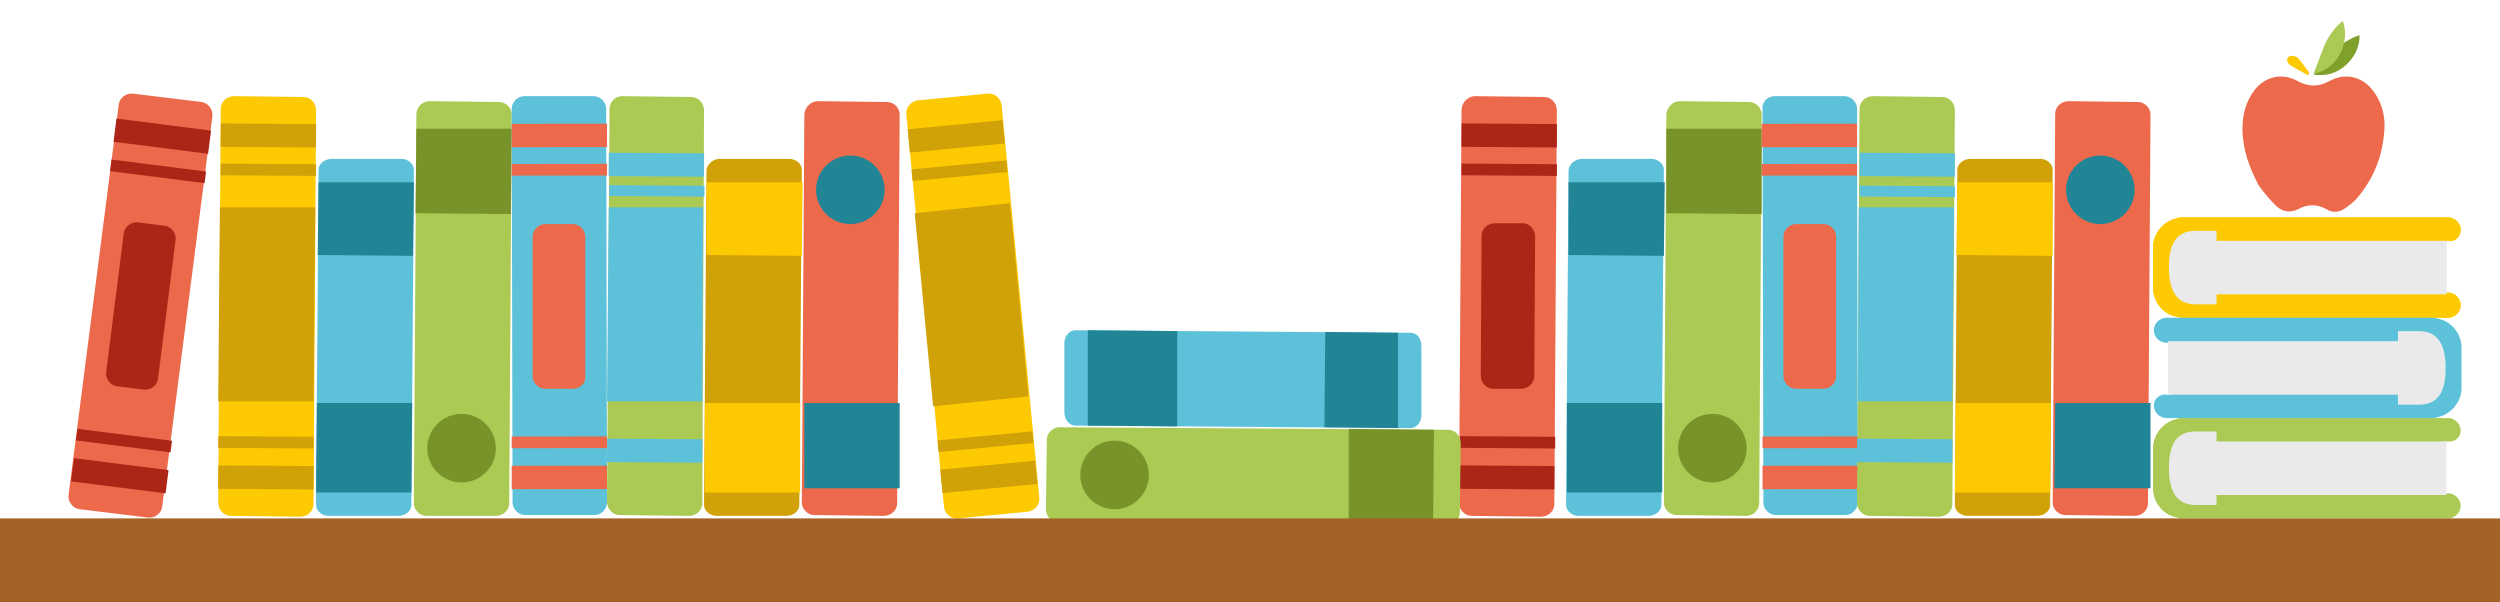 <?xml version="1.0" encoding="utf-8"?>
<!-- Generator: Adobe Illustrator 21.0.2, SVG Export Plug-In . SVG Version: 6.00 Build 0)  -->
<svg version="1.1" xmlns="http://www.w3.org/2000/svg" xmlns:xlink="http://www.w3.org/1999/xlink" x="0px" y="0px"
	 viewBox="0 0 299 72" style="enable-background:new 0 0 299 72;" xml:space="preserve">
<style type="text/css">
	.st0{fill:#FFFFFF;}
	.st1{fill:#EC6A4B;}
	.st2{fill:#AC2517;}
	.st3{fill:#FDC901;}
	.st4{fill:#D1A208;}
	.st5{fill:#5DC2D9;}
	.st6{fill:#228595;}
	.st7{fill:#AACA53;}
	.st8{fill:#77932A;}
	.st9{fill:#7FA02A;}
	.st10{fill:#EAEAEA;}
	.st11{fill:#A46226;}
</style>
<g id="Livello_2">
	<g>
		<rect y="-1" class="st0" width="299" height="73"/>
	</g>
</g>
<g id="Livello_1">
	<g>
		<g>
			<path class="st1" d="M15.9,11.2l8.2,1c0.8,0.1,1.4,0.9,1.3,1.7l-6,46.7c-0.1,0.8-0.9,1.4-1.7,1.3l-8.2-1
				c-0.8-0.1-1.4-0.9-1.3-1.7l6-46.7C14.3,11.7,15.1,11.1,15.9,11.2z"/>
			<rect x="13.7" y="14.9" transform="matrix(0.992 0.126 -0.126 0.992 2.218 -2.326)" class="st2" width="11.4" height="2.8"/>
			<rect x="13.2" y="19.8" transform="matrix(0.992 0.126 -0.126 0.992 2.741 -2.225)" class="st2" width="11.4" height="1.4"/>
			<rect x="8.6" y="55.5" transform="matrix(0.992 0.126 -0.126 0.992 7.311 -1.345)" class="st2" width="11.4" height="2.8"/>
			<rect x="9.1" y="52" transform="matrix(0.992 0.126 -0.126 0.992 6.788 -1.446)" class="st2" width="11.4" height="1.4"/>
		</g>
		<path class="st2" d="M17.2,46.6L14,46.2c-0.8-0.1-1.4-0.9-1.3-1.7l2.1-16.6c0.1-0.8,0.9-1.4,1.7-1.3l3.2,0.4
			c0.8,0.1,1.4,0.9,1.3,1.7l-2.1,16.6C18.8,46.1,18,46.7,17.2,46.6z"/>
	</g>
	<g>
		<g>
			<g>
				<path class="st3" d="M28,11.5l8.3,0.1c0.8,0,1.5,0.7,1.5,1.6l-0.3,47.1c0,0.8-0.7,1.5-1.6,1.5l-8.3-0.1c-0.8,0-1.5-0.7-1.5-1.6
					L26.4,13C26.4,12.2,27.1,11.5,28,11.5z"/>
				
					<rect x="26.4" y="14.8" transform="matrix(1 6.376930e-03 -6.376930e-03 1 0.104 -0.204)" class="st4" width="11.4" height="2.8"/>
				
					<rect x="26.4" y="19.6" transform="matrix(1 6.376930e-03 -6.376930e-03 1 0.13 -0.204)" class="st4" width="11.4" height="1.4"/>
				
					<rect x="26.1" y="55.7" transform="matrix(1 6.376930e-03 -6.376930e-03 1 0.365 -0.202)" class="st4" width="11.4" height="2.8"/>
				
					<rect x="26.1" y="52.2" transform="matrix(1 6.376930e-03 -6.376930e-03 1 0.338 -0.202)" class="st4" width="11.4" height="1.4"/>
			</g>
			<path class="st4" d="M33.5,46.5l-3.3,0c-0.8,0-1.5-0.7-1.5-1.6l0.1-16.7c0-0.8,0.7-1.5,1.6-1.5l3.3,0c0.8,0,1.5,0.7,1.5,1.6
				L35.1,45C35.1,45.8,34.4,46.5,33.5,46.5z"/>
		</g>
		<polygon class="st4" points="37.5,48 26.1,48 26.3,24.8 37.7,24.8 		"/>
	</g>
	<g>
		<g>
			<g>
				<path class="st5" d="M39.7,19l8.3,0c0.8,0,1.5,0.6,1.5,1.3l-0.3,40.1c0,0.7-0.7,1.3-1.6,1.3l-8.3,0c-0.8,0-1.5-0.6-1.5-1.3
					l0.3-40.1C38.1,19.6,38.8,19,39.7,19z"/>
				<polygon class="st6" points="49.4,30.6 38,30.5 38.1,21.8 49.5,21.8 				"/>
				<polygon class="st6" points="49.2,58.9 37.8,58.9 37.9,48.2 49.3,48.2 				"/>
			</g>
		</g>
	</g>
	<g>
		<g>
			<g>
				<path class="st5" d="M170,41.4l0,8.3c0,0.8-0.6,1.5-1.3,1.5l-40.1-0.3c-0.7,0-1.3-0.7-1.3-1.6l0-8.3c0-0.8,0.6-1.5,1.3-1.5
					l40.1,0.3C169.5,39.8,170,40.5,170,41.4z"/>
				<polygon class="st6" points="158.4,51.1 158.5,39.7 167.2,39.8 167.2,51.2 				"/>
				<polygon class="st6" points="130.1,50.9 130.1,39.5 140.8,39.6 140.8,51 				"/>
			</g>
		</g>
	</g>
	<g>
		<g>
			<g>
				<path class="st7" d="M51.4,12.1l8.3,0.1c0.8,0,1.5,0.7,1.5,1.5l-0.3,46.5c0,0.8-0.7,1.5-1.6,1.5L51,61.7c-0.8,0-1.5-0.7-1.5-1.5
					l0.3-46.5C49.8,12.8,50.5,12.1,51.4,12.1z"/>
				<polygon class="st8" points="61.1,25.6 49.7,25.5 49.8,15.4 61.2,15.4 				"/>
			</g>
		</g>
	</g>
	<circle class="st8" cx="55.2" cy="53.6" r="4.1"/>
	<g>
		<g>
			<path class="st5" d="M62.7,11.5l8.3,0c0.8,0,1.5,0.7,1.5,1.5l0.1,47.1c0,0.8-0.7,1.5-1.5,1.5l-8.3,0c-0.8,0-1.5-0.7-1.5-1.5
				l-0.1-47.1C61.2,12.2,61.9,11.5,62.7,11.5z"/>
			
				<rect x="61.2" y="14.8" transform="matrix(1 -1.215641e-03 1.215641e-03 1 -1.957556e-02 8.128350e-02)" class="st1" width="11.4" height="2.8"/>
			
				<rect x="61.2" y="19.6" transform="matrix(1 -1.215641e-03 1.215641e-03 1 -2.468662e-02 8.129282e-02)" class="st1" width="11.4" height="1.4"/>
			
				<rect x="61.2" y="55.7" transform="matrix(1 -1.215641e-03 1.215641e-03 1 -6.934675e-02 8.137426e-02)" class="st1" width="11.4" height="2.8"/>
			
				<rect x="61.2" y="52.2" transform="matrix(1 -1.215641e-03 1.215641e-03 1 -6.423569e-02 8.136494e-02)" class="st1" width="11.4" height="1.4"/>
		</g>
		<path class="st1" d="M68.5,46.5l-3.3,0c-0.8,0-1.5-0.7-1.5-1.5l0-16.7c0-0.8,0.7-1.5,1.5-1.5l3.3,0c0.8,0,1.5,0.7,1.5,1.5l0,16.7
			C70.1,45.8,69.4,46.5,68.5,46.5z"/>
	</g>
	<g>
		<g>
			<g>
				<path class="st7" d="M74.4,11.5l8.3,0.1c0.8,0,1.5,0.7,1.5,1.6L84,60.2c0,0.8-0.7,1.5-1.6,1.5l-8.3-0.1c-0.8,0-1.5-0.7-1.5-1.6
					L72.9,13C72.9,12.2,73.6,11.5,74.4,11.5z"/>
				
					<rect x="72.8" y="18.3" transform="matrix(1 6.376930e-03 -6.376930e-03 1 0.127 -0.5)" class="st5" width="11.4" height="2.8"/>
				
					<rect x="77.9" y="17.2" transform="matrix(6.376930e-03 -1 1 6.376930e-03 55.151 101.237)" class="st5" width="1.3" height="11.4"/>
				
					<rect x="72.6" y="52.5" transform="matrix(1 6.376930e-03 -6.376930e-03 1 0.345 -0.498)" class="st5" width="11.4" height="2.8"/>
			</g>
			<path class="st4" d="M80,46.5l-3.3,0c-0.8,0-1.5-0.7-1.5-1.6l0.1-16.7c0-0.8,0.7-1.5,1.6-1.5l3.3,0c0.8,0,1.5,0.7,1.5,1.6
				L81.5,45C81.5,45.8,80.8,46.5,80,46.5z"/>
		</g>
		<polygon class="st5" points="84,48 72.6,48 72.8,24.8 84.1,24.8 		"/>
	</g>
	<g>
		<g>
			<g>
				<path class="st4" d="M86.1,19l8.3,0c0.8,0,1.5,0.6,1.5,1.3l-0.3,40.1c0,0.7-0.7,1.3-1.6,1.3l-8.3,0c-0.8,0-1.5-0.6-1.5-1.3
					l0.3-40.1C84.6,19.6,85.3,19,86.1,19z"/>
				<polygon class="st3" points="95.9,30.6 84.5,30.5 84.5,21.8 96,21.8 				"/>
				<polygon class="st3" points="95.7,58.9 84.3,58.9 84.3,48.2 95.7,48.2 				"/>
			</g>
		</g>
	</g>
	<g>
		<g>
			<g>
				<path class="st1" d="M97.8,12.1l8.3,0.1c0.8,0,1.5,0.7,1.5,1.5l-0.3,46.5c0,0.8-0.7,1.5-1.6,1.5l-8.3-0.1
					c-0.8,0-1.5-0.7-1.5-1.5l0.3-46.5C96.3,12.8,97,12.1,97.8,12.1z"/>
				<polygon class="st6" points="107.6,58.4 96.2,58.4 96.2,48.2 107.6,48.2 				"/>
			</g>
		</g>
	</g>
	<circle class="st6" cx="101.7" cy="22.7" r="4.1"/>
	<g>
		<g>
			<path class="st1" d="M176.4,11.5l8.3,0.1c0.8,0,1.5,0.7,1.5,1.6l-0.3,47.1c0,0.8-0.7,1.5-1.6,1.5l-8.3-0.1
				c-0.8,0-1.5-0.7-1.5-1.6l0.3-47.1C174.9,12.2,175.6,11.5,176.4,11.5z"/>
			
				<rect x="174.8" y="14.8" transform="matrix(1 6.932118e-03 -6.932118e-03 1 0.116 -1.251)" class="st2" width="11.4" height="2.8"/>
			
				<rect x="174.8" y="19.6" transform="matrix(1 6.932118e-03 -6.932118e-03 1 0.145 -1.251)" class="st2" width="11.4" height="1.4"/>
			
				<rect x="174.5" y="55.7" transform="matrix(1 6.932118e-03 -6.932118e-03 1 0.4 -1.248)" class="st2" width="11.4" height="2.8"/>
			
				<rect x="174.6" y="52.2" transform="matrix(1 6.932118e-03 -6.932118e-03 1 0.371 -1.248)" class="st2" width="11.4" height="1.4"/>
		</g>
		<path class="st2" d="M181.9,46.5l-3.3,0c-0.8,0-1.5-0.7-1.5-1.6l0.1-16.7c0-0.8,0.7-1.5,1.6-1.5l3.3,0c0.8,0,1.5,0.7,1.5,1.6
			L183.5,45C183.5,45.8,182.8,46.5,181.9,46.5z"/>
	</g>
	<g>
		<g>
			<g>
				<path class="st3" d="M109.8,12l8.3-0.8c0.8-0.1,1.6,0.5,1.7,1.4l4.5,46.9c0.1,0.8-0.5,1.6-1.4,1.7l-8.3,0.8
					c-0.8,0.1-1.6-0.5-1.7-1.4l-4.5-46.9C108.3,12.9,108.9,12.1,109.8,12z"/>
				
					<rect x="108.6" y="14.9" transform="matrix(0.996 -9.487569e-02 9.487569e-02 0.996 -1.025 10.92)" class="st4" width="11.4" height="2.8"/>
				
					<rect x="109" y="19.7" transform="matrix(0.996 -9.487569e-02 9.487569e-02 0.996 -1.42 10.977)" class="st4" width="11.4" height="1.4"/>
				
					<rect x="112.5" y="55.6" transform="matrix(0.996 -9.487569e-02 9.487569e-02 0.996 -4.874 11.472)" class="st4" width="11.4" height="2.8"/>
				
					<rect x="112.1" y="52.1" transform="matrix(0.996 -9.487569e-02 9.487569e-02 0.996 -4.479 11.415)" class="st4" width="11.4" height="1.4"/>
			</g>
			<path class="st4" d="M118.8,46.3l-3.2,0.3c-0.8,0.1-1.6-0.5-1.7-1.4l-1.6-16.6c-0.1-0.8,0.5-1.6,1.4-1.7l3.2-0.3
				c0.8-0.1,1.6,0.5,1.7,1.4l1.6,16.6C120.3,45.5,119.7,46.2,118.8,46.3z"/>
		</g>
		<polygon class="st4" points="123,47.4 111.6,48.6 109.4,25.5 120.8,24.3 		"/>
	</g>
	<g>
		<g>
			<g>
				<path class="st5" d="M189.2,19l8.3,0c0.8,0,1.5,0.6,1.5,1.3l-0.3,40.1c0,0.7-0.7,1.3-1.6,1.3l-8.3,0c-0.8,0-1.5-0.6-1.5-1.3
					l0.3-40.1C187.7,19.6,188.4,19,189.2,19z"/>
				<polygon class="st6" points="199,30.6 187.6,30.5 187.6,21.8 199.1,21.8 				"/>
				<polygon class="st6" points="198.8,58.9 187.4,58.9 187.4,48.2 198.8,48.2 				"/>
			</g>
		</g>
	</g>
	<g>
		<g>
			<g>
				<path class="st7" d="M200.9,12.1l8.3,0.1c0.8,0,1.5,0.7,1.5,1.5l-0.3,46.5c0,0.8-0.7,1.5-1.6,1.5l-8.3-0.1
					c-0.8,0-1.5-0.7-1.5-1.5l0.3-46.5C199.4,12.8,200.1,12.1,200.9,12.1z"/>
				<polygon class="st8" points="210.7,25.6 199.3,25.5 199.3,15.4 210.7,15.4 				"/>
			</g>
		</g>
	</g>
	<circle class="st8" cx="204.8" cy="53.6" r="4.1"/>
	<g>
		<g>
			<g>
				<path class="st7" d="M174.7,53l-0.1,8.3c0,0.8-0.7,1.5-1.5,1.5l-46.5-0.3c-0.8,0-1.5-0.7-1.5-1.6l0.1-8.3c0-0.8,0.7-1.5,1.5-1.5
					l46.5,0.3C174,51.4,174.7,52.1,174.7,53z"/>
				<polygon class="st8" points="161.3,62.7 161.3,51.3 171.5,51.4 171.4,62.8 				"/>
			</g>
		</g>
	</g>
	<circle class="st8" cx="133.3" cy="56.8" r="4.1"/>
	<g>
		<g>
			<path class="st5" d="M212.3,11.5l8.3,0c0.8,0,1.5,0.7,1.5,1.5l0.1,47.1c0,0.8-0.7,1.5-1.5,1.5l-8.3,0c-0.8,0-1.5-0.7-1.5-1.5
				l-0.1-47.1C210.7,12.2,211.4,11.5,212.3,11.5z"/>
			
				<rect x="210.7" y="14.8" transform="matrix(1 -1.215641e-03 1.215641e-03 1 -1.946505e-02 0.263)" class="st1" width="11.4" height="2.8"/>
			
				<rect x="210.7" y="19.6" transform="matrix(1 -1.215641e-03 1.215641e-03 1 -2.457611e-02 0.263)" class="st1" width="11.4" height="1.4"/>
			
				<rect x="210.8" y="55.7" transform="matrix(1 -1.215641e-03 1.215641e-03 1 -6.923624e-02 0.263)" class="st1" width="11.4" height="2.8"/>
			
				<rect x="210.8" y="52.2" transform="matrix(1 -1.215641e-03 1.215641e-03 1 -6.412518e-02 0.263)" class="st1" width="11.4" height="1.4"/>
		</g>
		<path class="st1" d="M218.1,46.5l-3.3,0c-0.8,0-1.5-0.7-1.5-1.5l0-16.7c0-0.8,0.7-1.5,1.5-1.5l3.3,0c0.8,0,1.5,0.7,1.5,1.5l0,16.7
			C219.6,45.8,218.9,46.5,218.1,46.5z"/>
	</g>
	<g>
		<g>
			<g>
				<path class="st7" d="M224,11.5l8.3,0.1c0.8,0,1.5,0.7,1.5,1.6l-0.3,47.1c0,0.8-0.7,1.5-1.6,1.5l-8.3-0.1c-0.8,0-1.5-0.7-1.5-1.6
					l0.3-47.1C222.4,12.2,223.1,11.5,224,11.5z"/>
				
					<rect x="222.4" y="18.3" transform="matrix(1 6.376930e-03 -6.376930e-03 1 0.13 -1.454)" class="st5" width="11.4" height="2.8"/>
				
					<rect x="227.4" y="17.2" transform="matrix(6.376930e-03 -1 1 6.376930e-03 203.758 250.794)" class="st5" width="1.3" height="11.4"/>
				
					<rect x="222.1" y="52.5" transform="matrix(1 6.376930e-03 -6.376930e-03 1 0.348 -1.452)" class="st5" width="11.4" height="2.8"/>
			</g>
			<path class="st4" d="M229.5,46.5l-3.3,0c-0.8,0-1.5-0.7-1.5-1.6l0.1-16.7c0-0.8,0.7-1.5,1.6-1.5l3.3,0c0.8,0,1.5,0.7,1.5,1.6
				L231.1,45C231.1,45.8,230.4,46.5,229.5,46.5z"/>
		</g>
		<polygon class="st5" points="233.5,48 222.2,48 222.3,24.8 233.7,24.8 		"/>
	</g>
	<g>
		<g>
			<g>
				<path class="st4" d="M235.7,19l8.3,0c0.8,0,1.5,0.6,1.5,1.3l-0.3,40.1c0,0.7-0.7,1.3-1.6,1.3l-8.3,0c-0.8,0-1.5-0.6-1.5-1.3
					l0.3-40.1C234.1,19.6,234.8,19,235.7,19z"/>
				<polygon class="st3" points="245.5,30.6 234,30.5 234.1,21.8 245.5,21.8 				"/>
				<polygon class="st3" points="245.2,58.9 233.8,58.9 233.9,48.2 245.3,48.2 				"/>
			</g>
		</g>
	</g>
	<g>
		<g>
			<g>
				<path class="st1" d="M247.4,12.1l8.3,0.1c0.8,0,1.5,0.7,1.5,1.5l-0.3,46.5c0,0.8-0.7,1.5-1.6,1.5l-8.3-0.1
					c-0.8,0-1.5-0.7-1.5-1.5l0.3-46.5C245.8,12.8,246.5,12.1,247.4,12.1z"/>
				<polygon class="st6" points="257.2,58.4 245.7,58.4 245.8,48.2 257.2,48.2 				"/>
			</g>
		</g>
	</g>
	<circle class="st6" cx="251.2" cy="22.7" r="4.1"/>
	<g id="W0AWhy_1_">
		<g>
			<path class="st0" d="M268.2,15.4c0,2.4,0.8,4.6,2,6.7c0.6,1,1.4,1.8,2.2,2.6c0.7,0.7,1.7,0.9,2.6,0.3c1.1-0.6,2.2-0.6,3.3,0
				c0.8,0.4,1.6,0.4,2.3-0.1c0.5-0.3,1-0.7,1.4-1.2c1.8-2.2,2.8-4.7,3.2-7.4c0.2-2-0.1-3.9-1.4-5.6c-1.3-1.6-3.3-2.1-5.1-1
				c-1.3,0.7-2.5,0.7-3.8,0c-1.8-1-3.8-0.6-5.1,1C268.6,12.1,268.2,13.7,268.2,15.4z M282.2,4.2c-1.2,0.3-2.1,1-2.9,1.9
				C278.4,7,277.6,8,276.7,9C279.7,9.5,282.2,6.8,282.2,4.2z M276,9c0.1-0.1,0.2-0.1,0.2-0.2c-0.4-0.6-0.8-1.3-1.4-1.8
				c-0.2-0.2-0.9-0.3-1.1-0.1c-0.4,0.4,0,0.8,0.4,1.1C274.7,8.2,275.4,8.6,276,9z"/>
			<path class="st1" d="M268.2,15.4c0-1.7,0.4-3.3,1.5-4.7c1.3-1.6,3.3-2,5.1-1c1.3,0.7,2.5,0.7,3.8,0c1.8-1,3.8-0.6,5.1,1
				c1.3,1.6,1.7,3.6,1.4,5.6c-0.3,2.8-1.4,5.3-3.2,7.4c-0.4,0.5-0.9,0.8-1.4,1.2c-0.7,0.5-1.5,0.6-2.3,0.1c-1.1-0.6-2.2-0.6-3.3,0
				c-1,0.5-1.9,0.3-2.6-0.3c-0.8-0.8-1.6-1.7-2.2-2.6C269,20,268.2,17.8,268.2,15.4z"/>
			<path class="st9" d="M282.2,4.2c0.1,2.6-2.5,5.3-5.5,4.7c0.9-1,1.7-2,2.5-2.9C280,5.3,281,4.6,282.2,4.2z"/>
			<path class="st7" d="M280.2,2.5c0.9,2.4-0.5,5.8-3.5,6.3c0.5-1.2,0.9-2.4,1.4-3.6C278.6,4.2,279.3,3.2,280.2,2.5z"/>
			<path class="st3" d="M276,9c-0.6-0.4-1.3-0.7-1.9-1.1c-0.4-0.2-0.8-0.7-0.4-1.1c0.2-0.2,0.9-0.1,1.1,0.1c0.5,0.5,0.9,1.2,1.4,1.8
				C276.2,8.8,276.1,8.9,276,9z"/>
		</g>
	</g>
	<g>
		<path class="st3" d="M294.3,27.5L294.3,27.5c0-0.8-0.7-1.5-1.5-1.5h-4.1h-27.5h-0.3c-0.2,0-0.3,0-0.5,0.1
			c-1.6,0.3-2.9,1.8-2.9,3.5v4.8c0,1.7,1.2,3.2,2.9,3.5c0.1,0,0.3,0.1,0.5,0.1h0.3h27.5h4.1c0.8,0,1.5-0.7,1.5-1.5s-0.7-1.5-1.5-1.5
			h-0.6c0-0.2,0.1-0.4,0.1-0.7v-4.8c0-0.2,0-0.4-0.1-0.7h0.6C293.6,29,294.3,28.3,294.3,27.5z"/>
		<path class="st10" d="M292.6,35.2h-29.7c-1.8,0-2.2-1.4-2.2-3.2v0c0-1.8,0.4-3.2,2.2-3.2h29.7"/>
		<path class="st10" d="M265.1,36.4h-2.5c-2.5,0-3.2-2-3.2-4.4v0c0-2.4,0.6-4.4,3.2-4.4h2.5"/>
	</g>
	<g>
		<path class="st3" d="M294.3,27.5L294.3,27.5c0-0.8-0.7-1.5-1.5-1.5h-4.1h-27.5h-0.3c-0.2,0-0.3,0-0.5,0.1
			c-1.6,0.3-2.9,1.8-2.9,3.5v4.8c0,1.7,1.2,3.2,2.9,3.5c0.1,0,0.3,0.1,0.5,0.1h0.3h27.5h4.1c0.8,0,1.5-0.7,1.5-1.5s-0.7-1.5-1.5-1.5
			h-0.6c0-0.2,0.1-0.4,0.1-0.7v-4.8c0-0.2,0-0.4-0.1-0.7h0.6C293.6,29,294.3,28.3,294.3,27.5z"/>
		<path class="st10" d="M292.6,35.2h-29.7c-1.8,0-2.2-1.4-2.2-3.2v0c0-1.8,0.4-3.2,2.2-3.2h29.7"/>
		<path class="st10" d="M265.1,36.4h-2.5c-2.5,0-3.2-2-3.2-4.4v0c0-2.4,0.6-4.4,3.2-4.4h2.5"/>
	</g>
	<g>
		<path class="st5" d="M257.6,48.5L257.6,48.5c0,0.8,0.7,1.5,1.5,1.5h4.1h27.5h0.3c0.2,0,0.3,0,0.5-0.1c1.6-0.3,2.9-1.8,2.9-3.5
			v-4.8c0-1.7-1.2-3.2-2.9-3.5c-0.1,0-0.3-0.1-0.5-0.1h-0.3h-27.5h-4.1c-0.8,0-1.5,0.7-1.5,1.5s0.7,1.5,1.5,1.5h0.6
			c0,0.2-0.1,0.4-0.1,0.7v4.8c0,0.2,0,0.4,0.1,0.7h-0.6C258.3,47.1,257.6,47.7,257.6,48.5z"/>
		<path class="st10" d="M259.3,40.8H289c1.8,0,2.2,1.4,2.2,3.2v0c0,1.8-0.4,3.2-2.2,3.2h-29.7"/>
		<path class="st10" d="M286.8,39.6h2.5c2.5,0,3.2,2,3.2,4.4v0c0,2.4-0.6,4.4-3.2,4.4h-2.5"/>
	</g>
	<g>
		<path class="st7" d="M294.3,51.5L294.3,51.5c0-0.8-0.7-1.5-1.5-1.5h-4.1h-27.5h-0.3c-0.2,0-0.3,0-0.5,0.1
			c-1.6,0.3-2.9,1.8-2.9,3.5v4.8c0,1.7,1.2,3.2,2.9,3.5c0.1,0,0.3,0.1,0.5,0.1h0.3h27.5h4.1c0.8,0,1.5-0.7,1.5-1.5s-0.7-1.5-1.5-1.5
			h-0.6c0-0.2,0.1-0.4,0.1-0.7v-4.8c0-0.2,0-0.4-0.1-0.7h0.6C293.6,52.9,294.3,52.3,294.3,51.5z"/>
		<path class="st10" d="M292.6,59.2h-29.7c-1.8,0-2.2-1.4-2.2-3.2v0c0-1.8,0.4-3.2,2.2-3.2h29.7"/>
		<path class="st10" d="M265.1,60.4h-2.5c-2.5,0-3.2-2-3.2-4.4v0c0-2.4,0.6-4.4,3.2-4.4h2.5"/>
	</g>
	<rect y="62" class="st11" width="299" height="10"/>
</g>
</svg>
